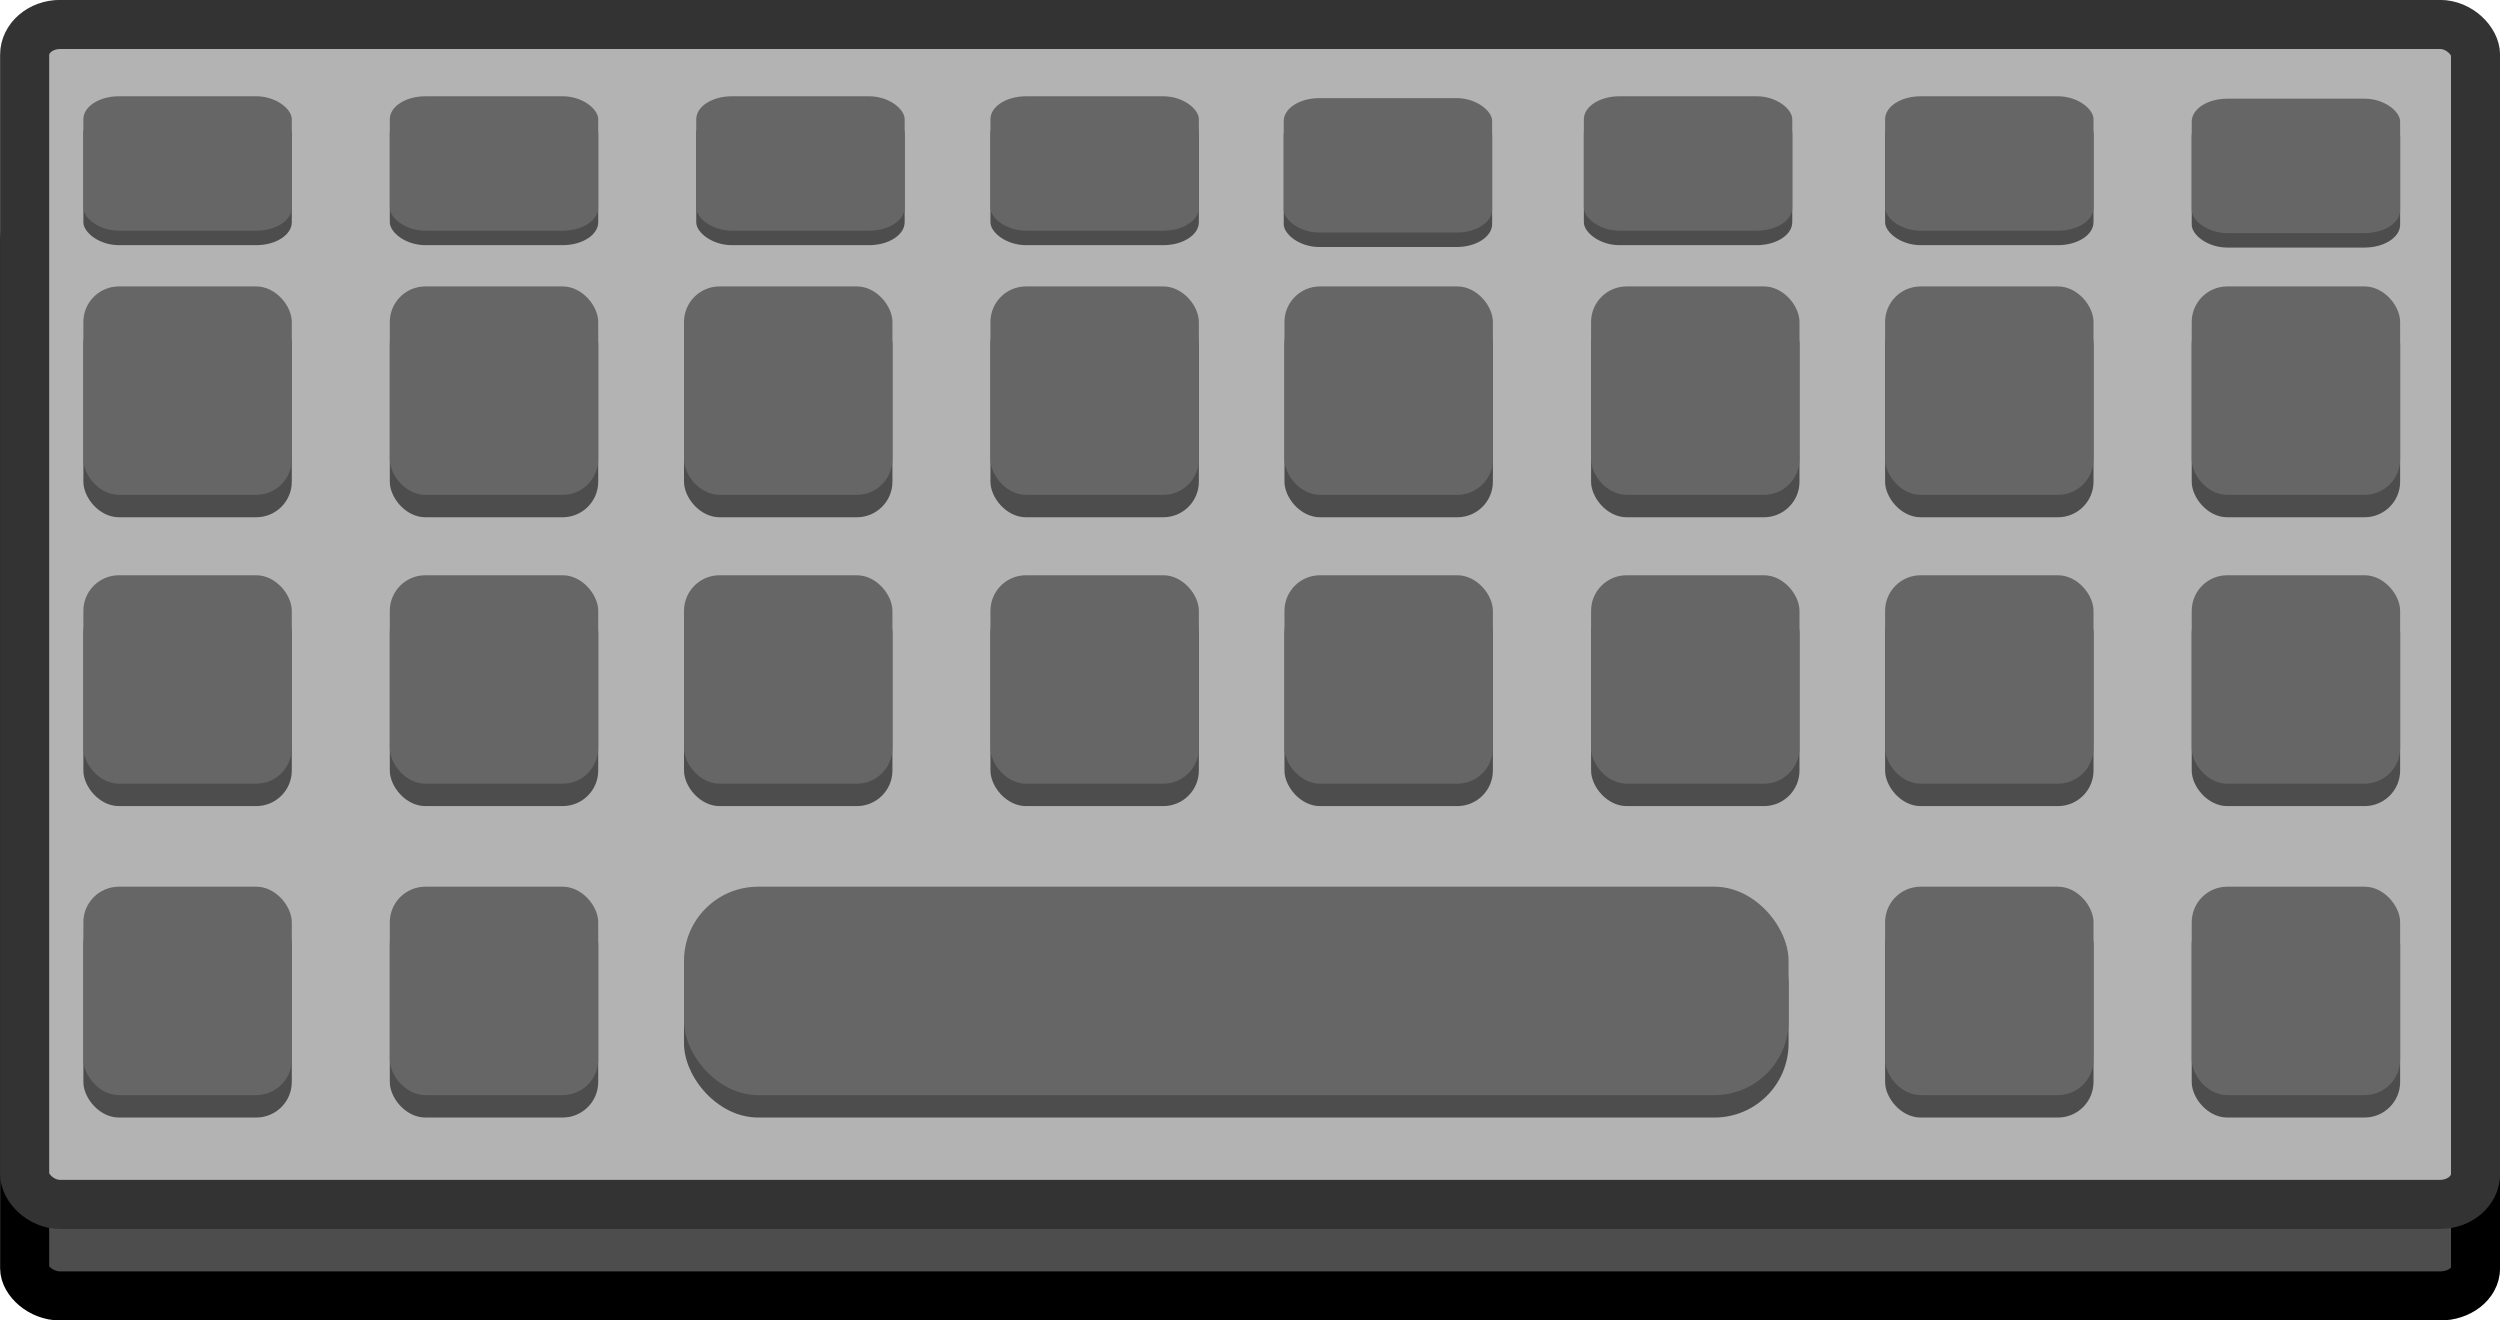 <svg xmlns="http://www.w3.org/2000/svg" viewBox="0 0 13.494 7.127"><g paint-order="markers stroke fill" transform="translate(-83.432 -140.986)"><rect width="13.229" height="5.846" x="85.152" y="142.135" fill="#4d4d4d" stroke="#000" stroke-dashoffset="12.882" stroke-linecap="square" stroke-linejoin="bevel" stroke-miterlimit="0" stroke-width=".265" rx=".192" ry=".15" transform="translate(-1.587)"/><rect width="13.229" height="6.369" x="85.152" y="141.118" fill="#b3b3b3" stroke="#333" stroke-dashoffset="12.882" stroke-linecap="square" stroke-linejoin="bevel" stroke-miterlimit="0" stroke-width=".265" rx=".192" ry=".164" transform="translate(-1.587)"/><g transform="translate(-2.022 -1.096)"><rect width="1.125" height="1.125" x="85.904" y="145.308" fill="#4d4d4d" rx=".192" ry=".192"/><rect width="1.125" height="1.125" x="85.904" y="145.187" fill="#666" rx=".192" ry=".192"/></g><g transform="translate(-.368 -2.655)"><rect width="1.125" height="1.125" x="85.904" y="145.308" fill="#4d4d4d" rx=".192" ry=".192"/><rect width="1.125" height="1.125" x="85.904" y="145.187" fill="#666" rx=".192" ry=".192"/></g><g transform="translate(-.368 -1.096)"><rect width="1.125" height="1.125" x="85.904" y="145.308" fill="#4d4d4d" rx=".192" ry=".192"/><rect width="1.125" height="1.125" x="85.904" y="145.187" fill="#666" rx=".192" ry=".192"/></g><g transform="translate(-.368 .585)"><rect width="1.125" height="1.125" x="85.904" y="145.308" fill="#4d4d4d" rx=".192" ry=".192"/><rect width="1.125" height="1.125" x="85.904" y="145.187" fill="#666" rx=".192" ry=".192"/></g><g transform="translate(-2.022 -2.655)"><rect width="1.125" height="1.125" x="85.904" y="145.308" fill="#4d4d4d" rx=".192" ry=".192"/><rect width="1.125" height="1.125" x="85.904" y="145.187" fill="#666" rx=".192" ry=".192"/></g><g transform="translate(-2.022 .585)"><rect width="1.125" height="1.125" x="85.904" y="145.308" fill="#4d4d4d" rx=".192" ry=".192"/><rect width="1.125" height="1.125" x="85.904" y="145.187" fill="#666" rx=".192" ry=".192"/></g><g transform="translate(1.22 -1.096)"><rect width="1.125" height="1.125" x="85.904" y="145.308" fill="#4d4d4d" rx=".192" ry=".192"/><rect width="1.125" height="1.125" x="85.904" y="145.187" fill="#666" rx=".192" ry=".192"/></g><g transform="translate(2.874 -2.655)"><rect width="1.125" height="1.125" x="85.904" y="145.308" fill="#4d4d4d" rx=".192" ry=".192"/><rect width="1.125" height="1.125" x="85.904" y="145.187" fill="#666" rx=".192" ry=".192"/></g><g transform="translate(2.874 -1.096)"><rect width="1.125" height="1.125" x="85.904" y="145.308" fill="#4d4d4d" rx=".192" ry=".192"/><rect width="1.125" height="1.125" x="85.904" y="145.187" fill="#666" rx=".192" ry=".192"/></g><g transform="translate(1.22 -2.655)"><rect width="1.125" height="1.125" x="85.904" y="145.308" fill="#4d4d4d" rx=".192" ry=".192"/><rect width="1.125" height="1.125" x="85.904" y="145.187" fill="#666" rx=".192" ry=".192"/></g><g transform="translate(4.461 -1.096)"><rect width="1.125" height="1.125" x="85.904" y="145.308" fill="#4d4d4d" rx=".192" ry=".192"/><rect width="1.125" height="1.125" x="85.904" y="145.187" fill="#666" rx=".192" ry=".192"/></g><g transform="translate(6.116 -2.655)"><rect width="1.125" height="1.125" x="85.904" y="145.308" fill="#4d4d4d" rx=".192" ry=".192"/><rect width="1.125" height="1.125" x="85.904" y="145.187" fill="#666" rx=".192" ry=".192"/></g><g transform="translate(6.116 -1.096)"><rect width="1.125" height="1.125" x="85.904" y="145.308" fill="#4d4d4d" rx=".192" ry=".192"/><rect width="1.125" height="1.125" x="85.904" y="145.187" fill="#666" rx=".192" ry=".192"/></g><g transform="translate(4.461 -2.655)"><rect width="1.125" height="1.125" x="85.904" y="145.308" fill="#4d4d4d" rx=".192" ry=".192"/><rect width="1.125" height="1.125" x="85.904" y="145.187" fill="#666" rx=".192" ry=".192"/></g><g transform="translate(7.703 -1.096)"><rect width="1.125" height="1.125" x="85.904" y="145.308" fill="#4d4d4d" rx=".192" ry=".192"/><rect width="1.125" height="1.125" x="85.904" y="145.187" fill="#666" rx=".192" ry=".192"/></g><g transform="translate(9.358 -2.655)"><rect width="1.125" height="1.125" x="85.904" y="145.308" fill="#4d4d4d" rx=".192" ry=".192"/><rect width="1.125" height="1.125" x="85.904" y="145.187" fill="#666" rx=".192" ry=".192"/></g><g transform="translate(9.358 -1.096)"><rect width="1.125" height="1.125" x="85.904" y="145.308" fill="#4d4d4d" rx=".192" ry=".192"/><rect width="1.125" height="1.125" x="85.904" y="145.187" fill="#666" rx=".192" ry=".192"/></g><g transform="translate(9.358 .585)"><rect width="1.125" height="1.125" x="85.904" y="145.308" fill="#4d4d4d" rx=".192" ry=".192"/><rect width="1.125" height="1.125" x="85.904" y="145.187" fill="#666" rx=".192" ry=".192"/></g><g transform="translate(7.703 -2.655)"><rect width="1.125" height="1.125" x="85.904" y="145.308" fill="#4d4d4d" rx=".192" ry=".192"/><rect width="1.125" height="1.125" x="85.904" y="145.187" fill="#666" rx=".192" ry=".192"/></g><g transform="translate(7.703 .585)"><rect width="1.125" height="1.125" x="85.904" y="145.308" fill="#4d4d4d" rx=".192" ry=".192"/><rect width="1.125" height="1.125" x="85.904" y="145.187" fill="#666" rx=".192" ry=".192"/></g><g transform="matrix(1 0 0 .645 -2.022 47.86)"><rect width="1.125" height="1.125" x="85.904" y="145.308" fill="#4d4d4d" rx=".192" ry=".192"/><rect width="1.125" height="1.125" x="85.904" y="145.187" fill="#666" rx=".192" ry=".192"/></g><g transform="matrix(1 0 0 .645 -.368 47.86)"><rect width="1.125" height="1.125" x="85.904" y="145.308" fill="#4d4d4d" rx=".192" ry=".192"/><rect width="1.125" height="1.125" x="85.904" y="145.187" fill="#666" rx=".192" ry=".192"/></g><g transform="matrix(1 0 0 .645 1.286 47.86)"><rect width="1.125" height="1.125" x="85.904" y="145.308" fill="#4d4d4d" rx=".192" ry=".192"/><rect width="1.125" height="1.125" x="85.904" y="145.187" fill="#666" rx=".192" ry=".192"/></g><g transform="matrix(1 0 0 .645 2.874 47.86)"><rect width="1.125" height="1.125" x="85.904" y="145.308" fill="#4d4d4d" rx=".192" ry=".192"/><rect width="1.125" height="1.125" x="85.904" y="145.187" fill="#666" rx=".192" ry=".192"/></g><g transform="matrix(1 0 0 .645 4.457 47.87)"><rect width="1.125" height="1.125" x="85.904" y="145.308" fill="#4d4d4d" rx=".192" ry=".192"/><rect width="1.125" height="1.125" x="85.904" y="145.187" fill="#666" rx=".192" ry=".192"/></g><g transform="matrix(1 0 0 .645 6.077 47.86)"><rect width="1.125" height="1.125" x="85.904" y="145.308" fill="#4d4d4d" rx=".192" ry=".192"/><rect width="1.125" height="1.125" x="85.904" y="145.187" fill="#666" rx=".192" ry=".192"/></g><g transform="matrix(1 0 0 .645 7.703 47.86)"><rect width="1.125" height="1.125" x="85.904" y="145.308" fill="#4d4d4d" rx=".192" ry=".192"/><rect width="1.125" height="1.125" x="85.904" y="145.187" fill="#666" rx=".192" ry=".192"/></g><g transform="matrix(1 0 0 .645 9.358 47.873)"><rect width="1.125" height="1.125" x="85.904" y="145.308" fill="#4d4d4d" rx=".192" ry=".192"/><rect width="1.125" height="1.125" x="85.904" y="145.187" fill="#666" rx=".192" ry=".192"/></g><rect width="5.962" height="1.125" x="87.124" y="145.893" fill="#4d4d4d" rx=".4"/><rect width="5.962" height="1.125" x="87.124" y="145.772" fill="#666" rx=".4"/></g></svg>